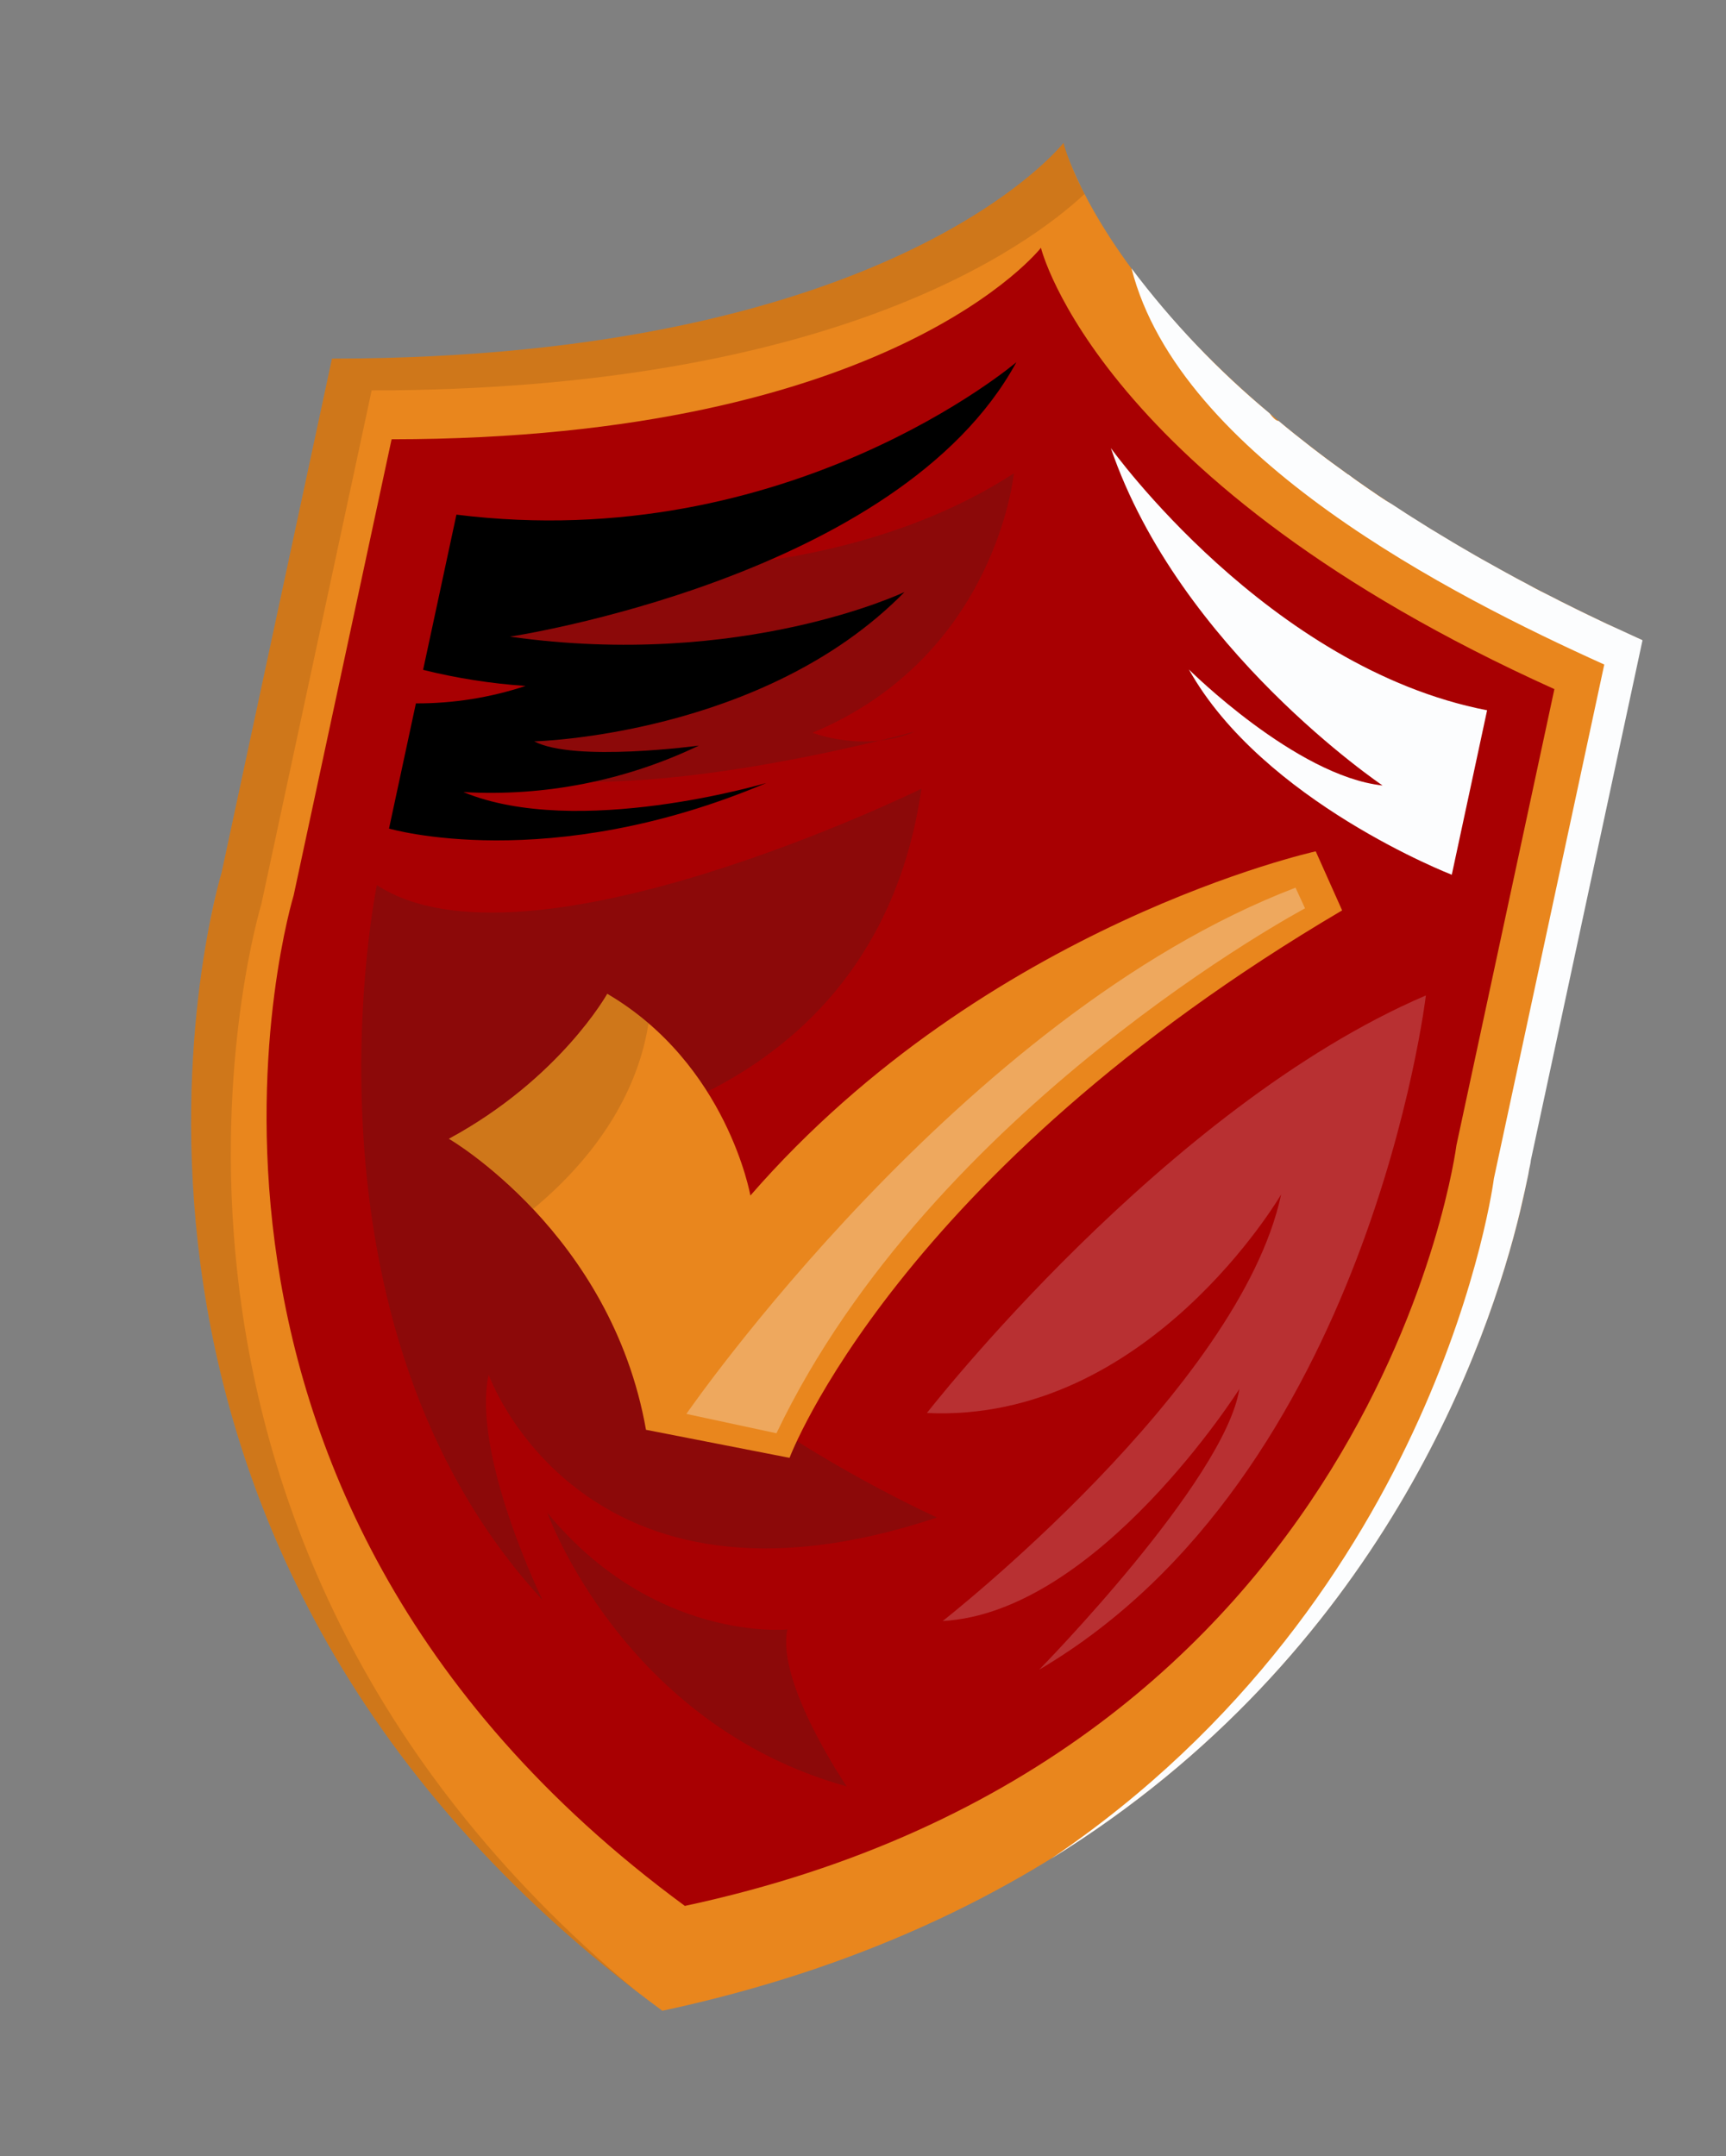 <svg width="225" height="281" viewBox="0 0 225 281" fill="none" xmlns="http://www.w3.org/2000/svg">
<rect x="0" y="0" width="225" height="281" fill="#808080" stroke="none"/>
<g clip-path="url(#clip0_183_1477)">
<path d="M199.644 150.395L214.03 83.416C147.028 53.207 138.631 18.629 138.631 18.629C138.631 18.629 116.769 46.707 43.277 46.739L28.89 113.718C28.89 113.718 2.368 200.332 86.344 262.053C188.253 240.26 199.644 150.395 199.644 150.395Z" fill="#E9861D"/>
<g opacity="0.11">
<path d="M213.69 84.998L214.03 83.416C195.75 75.174 181.867 66.611 171.271 58.475C181.372 66.971 195.097 76.125 213.69 84.998Z" fill="black"/>
<path d="M34.064 117.859L48.451 50.88C108.39 50.853 133.981 32.175 141.385 25.281C140.233 23.168 139.31 20.938 138.631 18.629C138.631 18.629 116.769 46.707 43.277 46.739L28.89 113.718C28.89 113.718 3.103 197.951 82.914 259.474C9.412 198.385 34.064 117.859 34.064 117.859Z" fill="black"/>
</g>
<path d="M189.858 149.263L202.629 89.809C143.151 62.986 135.696 32.295 135.696 32.295C135.696 32.295 116.288 57.216 51.048 57.25L38.277 116.704C38.277 116.704 14.733 193.6 89.279 248.387C179.748 229.045 189.858 149.263 189.858 149.263Z" fill="#A80002"/>
<path d="M74.51 73.944C74.51 73.944 107.718 77.58 132.166 61.681C132.166 61.681 129.895 85.495 105.919 95.496C105.919 95.496 112.625 98.148 119.292 95.338C119.292 95.338 77.389 106.942 61.453 99.277L74.167 88.069L60.176 82.64L74.51 73.944Z" fill="#8C0909"/>
<path d="M49.13 115.35C49.13 115.35 37.287 172.264 70.725 208.536C70.725 208.536 61.459 189.577 63.699 179.15C63.699 179.15 75.774 213.257 122.15 197.765C122.15 197.765 72.353 175.554 70.873 148.571C70.873 148.571 113.932 145.699 120.117 102.787C120.117 102.787 68.604 128.084 49.13 115.35Z" fill="#8C0909"/>
<path d="M79.161 129.516C79.161 129.516 73.011 140.564 58.513 148.413C58.513 148.413 79.679 160.668 84.212 186.338L102.925 189.994C102.925 189.994 116.828 152.873 174.959 118.646L171.519 110.95C171.519 110.95 128.641 120.375 97.821 155.808C97.821 155.808 94.803 138.694 79.161 129.516Z" fill="#E9861D"/>
<path d="M132.493 47.206C132.493 47.206 102.813 72.472 59.5 67.071L55.155 87.3C59.539 88.388 64.01 89.089 68.517 89.395C63.905 90.921 59.075 91.689 54.217 91.668L50.713 107.981C50.713 107.981 71.419 114.077 99.886 102.047C99.886 102.047 75.231 109.369 60.404 103.227C70.984 103.83 81.543 101.747 91.099 97.172C91.099 97.172 74.862 99.375 69.639 96.617C69.639 96.617 99.498 95.922 117.91 77.157C117.91 77.157 96.765 87.25 66.465 82.972C66.465 82.972 117.173 75.368 132.493 47.206Z" fill="black"/>
<path d="M71.351 197.156C71.351 197.156 81.193 224.724 110.378 232.811C110.378 232.811 101.151 219.314 102.644 212.362C102.644 212.362 85.296 214.09 71.351 197.156Z" fill="#8C0909"/>
<path d="M144.81 58.397C144.81 58.397 165.334 87.047 193.857 92.567L189.253 114.002C189.253 114.002 164.623 104.469 154.983 87.248C154.983 87.248 168.972 101.161 180.232 102.368C180.232 102.368 153.742 84.557 144.81 58.397Z" fill="#FCFDFE"/>
<path opacity="0.19" d="M120.83 184.149C120.83 184.149 151.818 144.322 185.875 129.73C185.875 129.73 178.499 192.294 135.473 217.596C135.473 217.596 159.643 192.971 161.561 181.02C161.561 181.02 143.135 210.151 122.89 211.257C122.89 211.257 161.619 180.947 167.008 155.663C167.008 155.663 149.645 185.49 120.83 184.149Z" fill="#FCFDFE"/>
<path opacity="0.29" d="M89.476 184.268C89.476 184.268 125.281 132.38 168.883 115.686L170.124 118.377C170.124 118.377 121.508 144.296 101.218 186.79L89.476 184.268Z" fill="#FCFDFE"/>
<path opacity="0.11" d="M84.54 133.35C82.865 131.917 81.067 130.634 79.167 129.517C79.167 129.517 73.017 140.565 58.519 148.414C62.563 150.97 66.252 154.047 69.493 157.565C80.256 148.61 83.609 139.434 84.54 133.35Z" fill="black"/>
<path d="M209.409 81.278C208.6 80.892 207.791 80.512 207.001 80.125L205.837 79.559L203.47 78.384L202.553 77.909C201.459 77.359 200.394 76.839 199.355 76.258L199.176 76.159C198.191 75.638 197.226 75.134 196.274 74.597L195.374 74.1C194.653 73.703 193.944 73.308 193.241 72.909L192.306 72.38L190.151 71.124L189.456 70.714C188.51 70.153 187.576 69.589 186.665 69.03L186.52 68.944L184.009 67.368L183.321 66.93L181.396 65.674L180.655 65.23C179.965 64.772 179.29 64.33 178.627 63.861L178.214 63.578C177.385 63.006 176.572 62.444 175.791 61.846L175.733 61.833C174.98 61.296 174.244 60.76 173.526 60.226L173.039 59.867L171.296 58.553L170.818 58.184L168.915 56.684L168.744 56.55C168.035 55.98 167.338 55.418 166.682 54.859C166.378 54.86 165.976 54.501 165.5 53.866C158.791 48.289 152.752 41.952 147.505 34.983C153.743 59.57 189.37 77.695 209.131 86.606L194.744 153.585C194.744 153.585 187.863 207.862 136.983 242.265C180.237 215.593 194.164 174.551 198.166 157.835C198.382 156.833 198.612 155.931 198.786 155.12C198.901 154.587 199.006 154.095 199.102 153.649C199.197 153.208 199.283 152.809 199.331 152.443C199.368 152.27 199.402 152.113 199.434 151.963L199.444 151.916C199.506 151.627 199.56 151.377 199.567 151.173L199.577 151.127C199.598 151.028 199.617 150.941 199.632 150.872C199.648 150.815 199.66 150.757 199.669 150.698C199.679 150.652 199.688 150.611 199.693 150.588L214.117 83.435C212.92 82.891 211.739 82.349 210.574 81.807L209.409 81.278Z" fill="#FCFDFE"/>
</g>
<defs>
<clipPath id="clip0_183_1477">
<rect width="174.956" height="248.976" fill="white" transform="translate(53.103 0.258) rotate(12.123)"/>
</clipPath>
</defs>
</svg>

